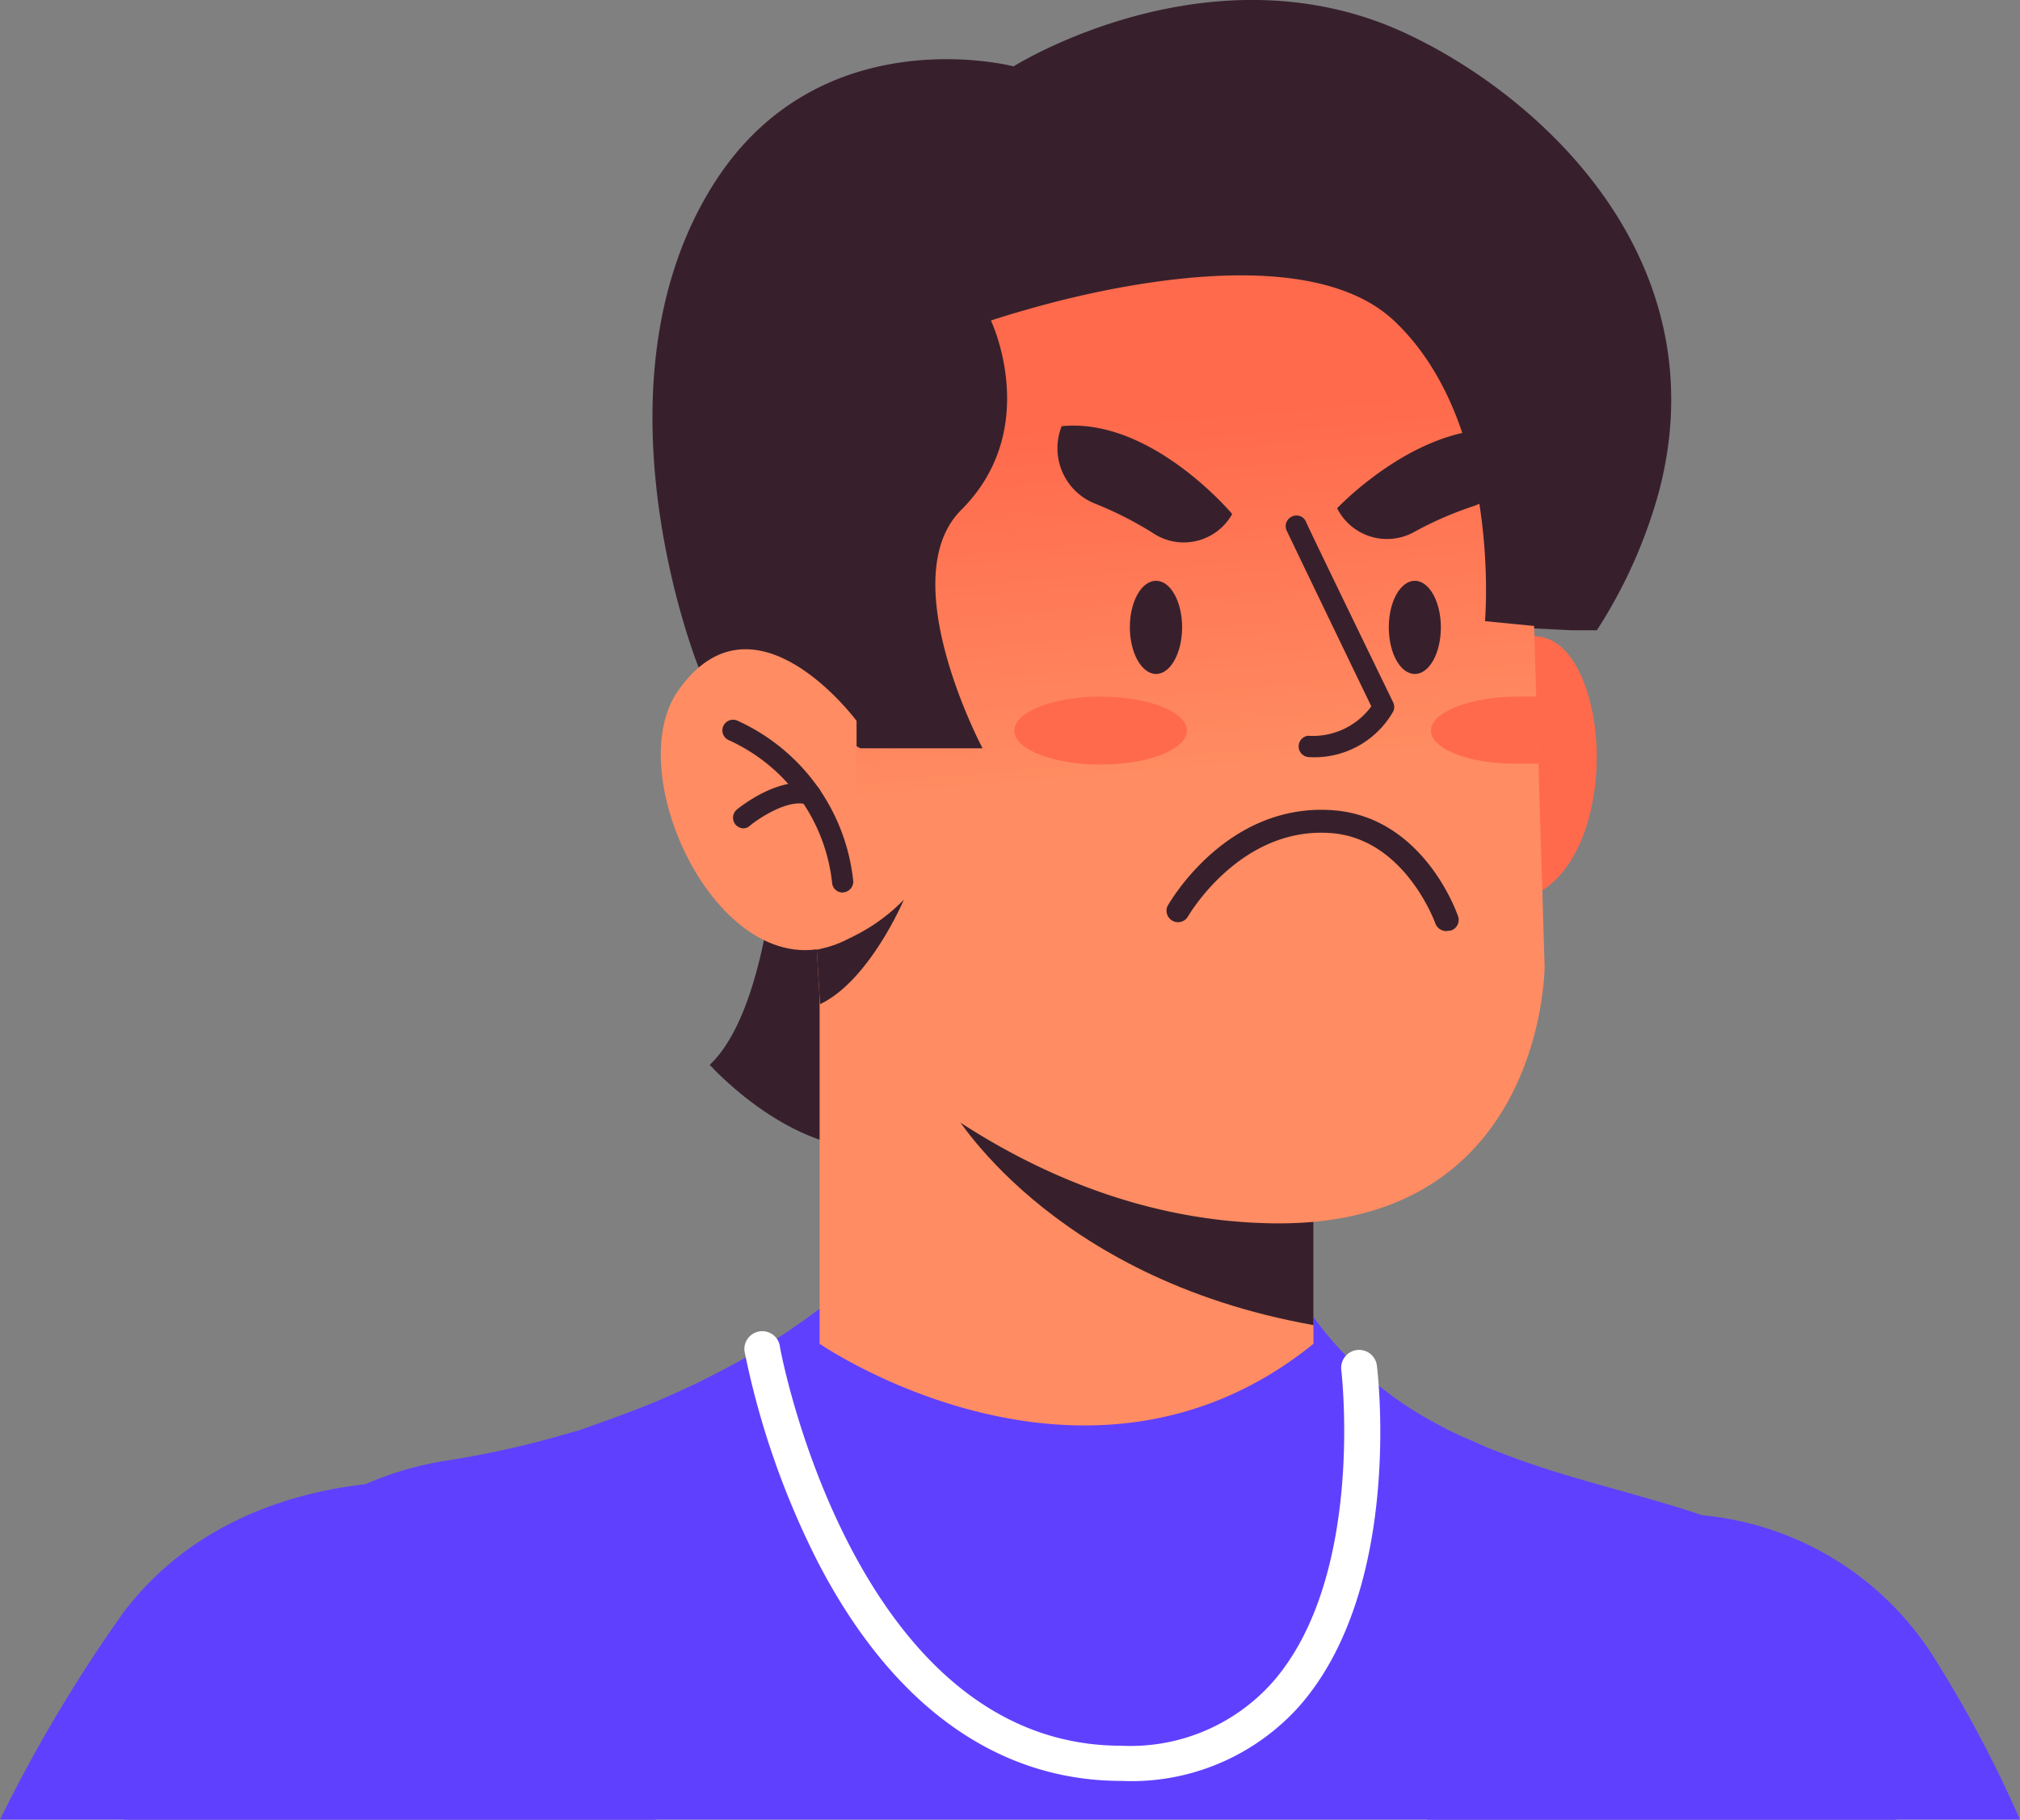 <svg xmlns="http://www.w3.org/2000/svg" xmlns:xlink="http://www.w3.org/1999/xlink" viewBox="0 0 101.64 91.58"><rect x="0" y="0" width="101.64" height="91.58" fill="#808080" stroke="none"/><defs><style>.cls-1{fill:#6040ff;}.cls-2{fill:#fff;}.cls-3{fill:#37202c;}.cls-4{fill:#ff8c62;}.cls-5{fill:#ff6a4c;}.cls-6{fill:url(#Degradado_sin_nombre_8);}</style><linearGradient id="Degradado_sin_nombre_8" x1="59.31" y1="38.86" x2="57.77" y2="21.06" gradientUnits="userSpaceOnUse"><stop offset="0" stop-color="#ff8c62"/><stop offset="1" stop-color="#ff6a4c"/></linearGradient></defs><g id="Слой_2" data-name="Слой 2"><g id="Слой_1-2" data-name="Слой 1"><path class="cls-1" d="M95.4,91.58a19.76,19.76,0,0,0-.08-5.41c-1.81-9.12-9.73-9.76-17.48-12.23h0c-.81-.26-1.62-.54-2.42-.86-.34-.13-.68-.26-1-.41s-.65-.28-1-.44-.82-.4-1.22-.62a18.25,18.25,0,0,1-6.42-5.76H41.26a34.46,34.46,0,0,1-5.56,3.44l-.65.33-.39.18c-.83.39-1.74.79-2.73,1.17s-1.77.65-2.75,1l-.94.27a47.18,47.18,0,0,1-5.71,1.26C14.64,74.71,9.15,81.08,6.24,91.58Z"/><path class="cls-2" d="M56.42,89.63c-6.24,0-11.5-3.78-15.23-10.94A41.52,41.52,0,0,1,37.46,68a.9.9,0,0,1,1.77-.31c0,.2,3.74,20.17,17.19,20.17A9.57,9.57,0,0,0,64,84.7c4.71-5.32,3.5-15.64,3.49-15.75a.9.9,0,0,1,1.79-.22c.06.46,1.31,11.25-3.93,17.17A11.33,11.33,0,0,1,56.42,89.63Z"/><path class="cls-1" d="M33,91.58c0-.12,0-.24.07-.36,2.16-13.33-10.56-16.59-10.56-16.59S12.1,73.39,6.22,81.14A75.09,75.09,0,0,0,0,91.58Z"/><path class="cls-1" d="M101.64,91.58a62.19,62.19,0,0,0-4.39-8.26,15.46,15.46,0,0,0-13.88-7.1S70.86,78.65,71.8,91.58Z"/><path class="cls-3" d="M39.05,42.94s-.49,8-3.34,10.65c0,0,4.88,5.46,9.77,3.95C45.48,57.54,42.81,45,39.05,42.94Z"/><path class="cls-3" d="M83.93,22.46a19.21,19.21,0,0,1-.45,2.26h0a25,25,0,0,1-3.13,7l-.64,0-.64,0-2.22-.11S70.55,12.51,61,13.79,46.77,35.45,46.77,35.45L35.16,33.61s-5.7-14.1.73-24.32C41.24.78,51,3.34,51,3.34s10-6.3,19.87-1.6C77.28,4.78,85.33,12.12,83.93,22.46Z"/><path class="cls-4" d="M66.09,61.36v6.27a19.49,19.49,0,0,1-2.22,1.56C53,75.73,41.24,67.63,41.24,67.63V45.89L63.13,59.52Z"/><path class="cls-3" d="M66.09,61.36v5.33c-13.4-2.38-18.23-10.9-18.23-10.9l15.27,3.73Z"/><path class="cls-5" d="M73.93,33.89s3.56-4.21,5.57,0,.46,12.72-5,11.33Z"/><path class="cls-6" d="M77.72,48.64s0,13-13.46,12.93-22.53-10.55-23-11l0,0L41.1,47.8l-.77-14.14-.4-7.56S38.22,12.5,51.15,10c9.44-1.82,18.31-.25,22.78,4.68.14.16.28.32.41.49a11.59,11.59,0,0,1,2.55,6.34L77.3,35.1l.11,3.33Z"/><path class="cls-3" d="M72.77,46.86a.59.59,0,0,1-.55-.39S70.71,42.23,67,41.93c-4.62-.36-7.23,4.2-7.26,4.25a.58.58,0,0,1-1-.57c.12-.21,3-5.24,8.36-4.83,4.51.36,6.19,5.12,6.26,5.32a.56.56,0,0,1-.35.73Z"/><path class="cls-3" d="M78.87,31.67l-4.15-.41s.88-10-4.59-15.13c-3.51-3.28-10.88-2.35-15.7-1.26l-.77.18c-1.21.3-2.21.59-2.88.79l-.67.21-.25.08s2.6,5.44-1.49,9.53c-3.47,3.46,1.07,12,1.07,12H43.29c-3.09-1.56-4.24-8-4.24-8s-3.19-8.8.8-15.91c2.17-3.87,9-6.39,16.08-7.2l1.26-.12c5.57-.48,11.2.11,14.83,1.92,2.89,1.43,4.61,4.55,5.62,8.05a29,29,0,0,1,.68,2.93A52.13,52.13,0,0,1,78.87,31.67Z"/><path class="cls-3" d="M53.42,21.45h0a3,3,0,0,0,1.71,3.91A18,18,0,0,1,58,26.82a2.79,2.79,0,0,0,4-.95h0S57.93,21,53.42,21.45Z"/><path class="cls-3" d="M76.07,21.68h0a3.06,3.06,0,0,1-1.95,3.8,17.85,17.85,0,0,0-2.94,1.28,2.81,2.81,0,0,1-3.9-1.18h0S71.59,21,76.07,21.68Z"/><ellipse class="cls-5" cx="55.38" cy="36.77" rx="4.34" ry="1.71"/><path class="cls-5" d="M77.41,38.43c-.34,0-.69,0-1,0C74,38.48,72,37.71,72,36.77s2-1.71,4.34-1.71c.33,0,.64,0,1,0Z"/><path class="cls-3" d="M59.48,31.57c0,1.3-.59,2.35-1.31,2.35s-1.32-1.05-1.32-2.35.59-2.34,1.32-2.34S59.48,30.28,59.48,31.57Z"/><path class="cls-3" d="M72.5,31.57c0,1.3-.58,2.35-1.31,2.35s-1.31-1.05-1.31-2.35.59-2.34,1.31-2.34S72.5,30.28,72.5,31.57Z"/><path class="cls-3" d="M45.48,45.28c-.06.14-1.77,4.1-4.22,5.26l0,0L41.1,47.8A9.27,9.27,0,0,0,45.48,45.28Z"/><path class="cls-4" d="M43.1,36.28s-5.18-7-9-1.49C31,39.29,36.91,51,43.1,47Z"/><path class="cls-3" d="M42.39,44.92a.53.53,0,0,1-.52-.48,8.94,8.94,0,0,0-5.18-7.18.53.53,0,0,1,.39-1,10,10,0,0,1,5.85,8.06.54.54,0,0,1-.48.59Z"/><path class="cls-3" d="M37.42,41.69a.55.55,0,0,1-.42-.2.54.54,0,0,1,.08-.75c.21-.17,2.13-1.68,3.73-1.27a.53.53,0,1,1-.27,1c-.92-.23-2.32.69-2.79,1.07A.5.5,0,0,1,37.42,41.69Z"/><path class="cls-3" d="M65.81,38.1a.54.54,0,0,1,0-1.07A3.65,3.65,0,0,0,69,35.55c-2.12-4.39-4.24-8.8-4.26-8.85A.53.53,0,0,1,65,26a.52.52,0,0,1,.71.25c0,.05,2.22,4.63,4.39,9.1a.53.53,0,0,1,0,.46A4.56,4.56,0,0,1,65.81,38.1Z"/></g></g></svg>